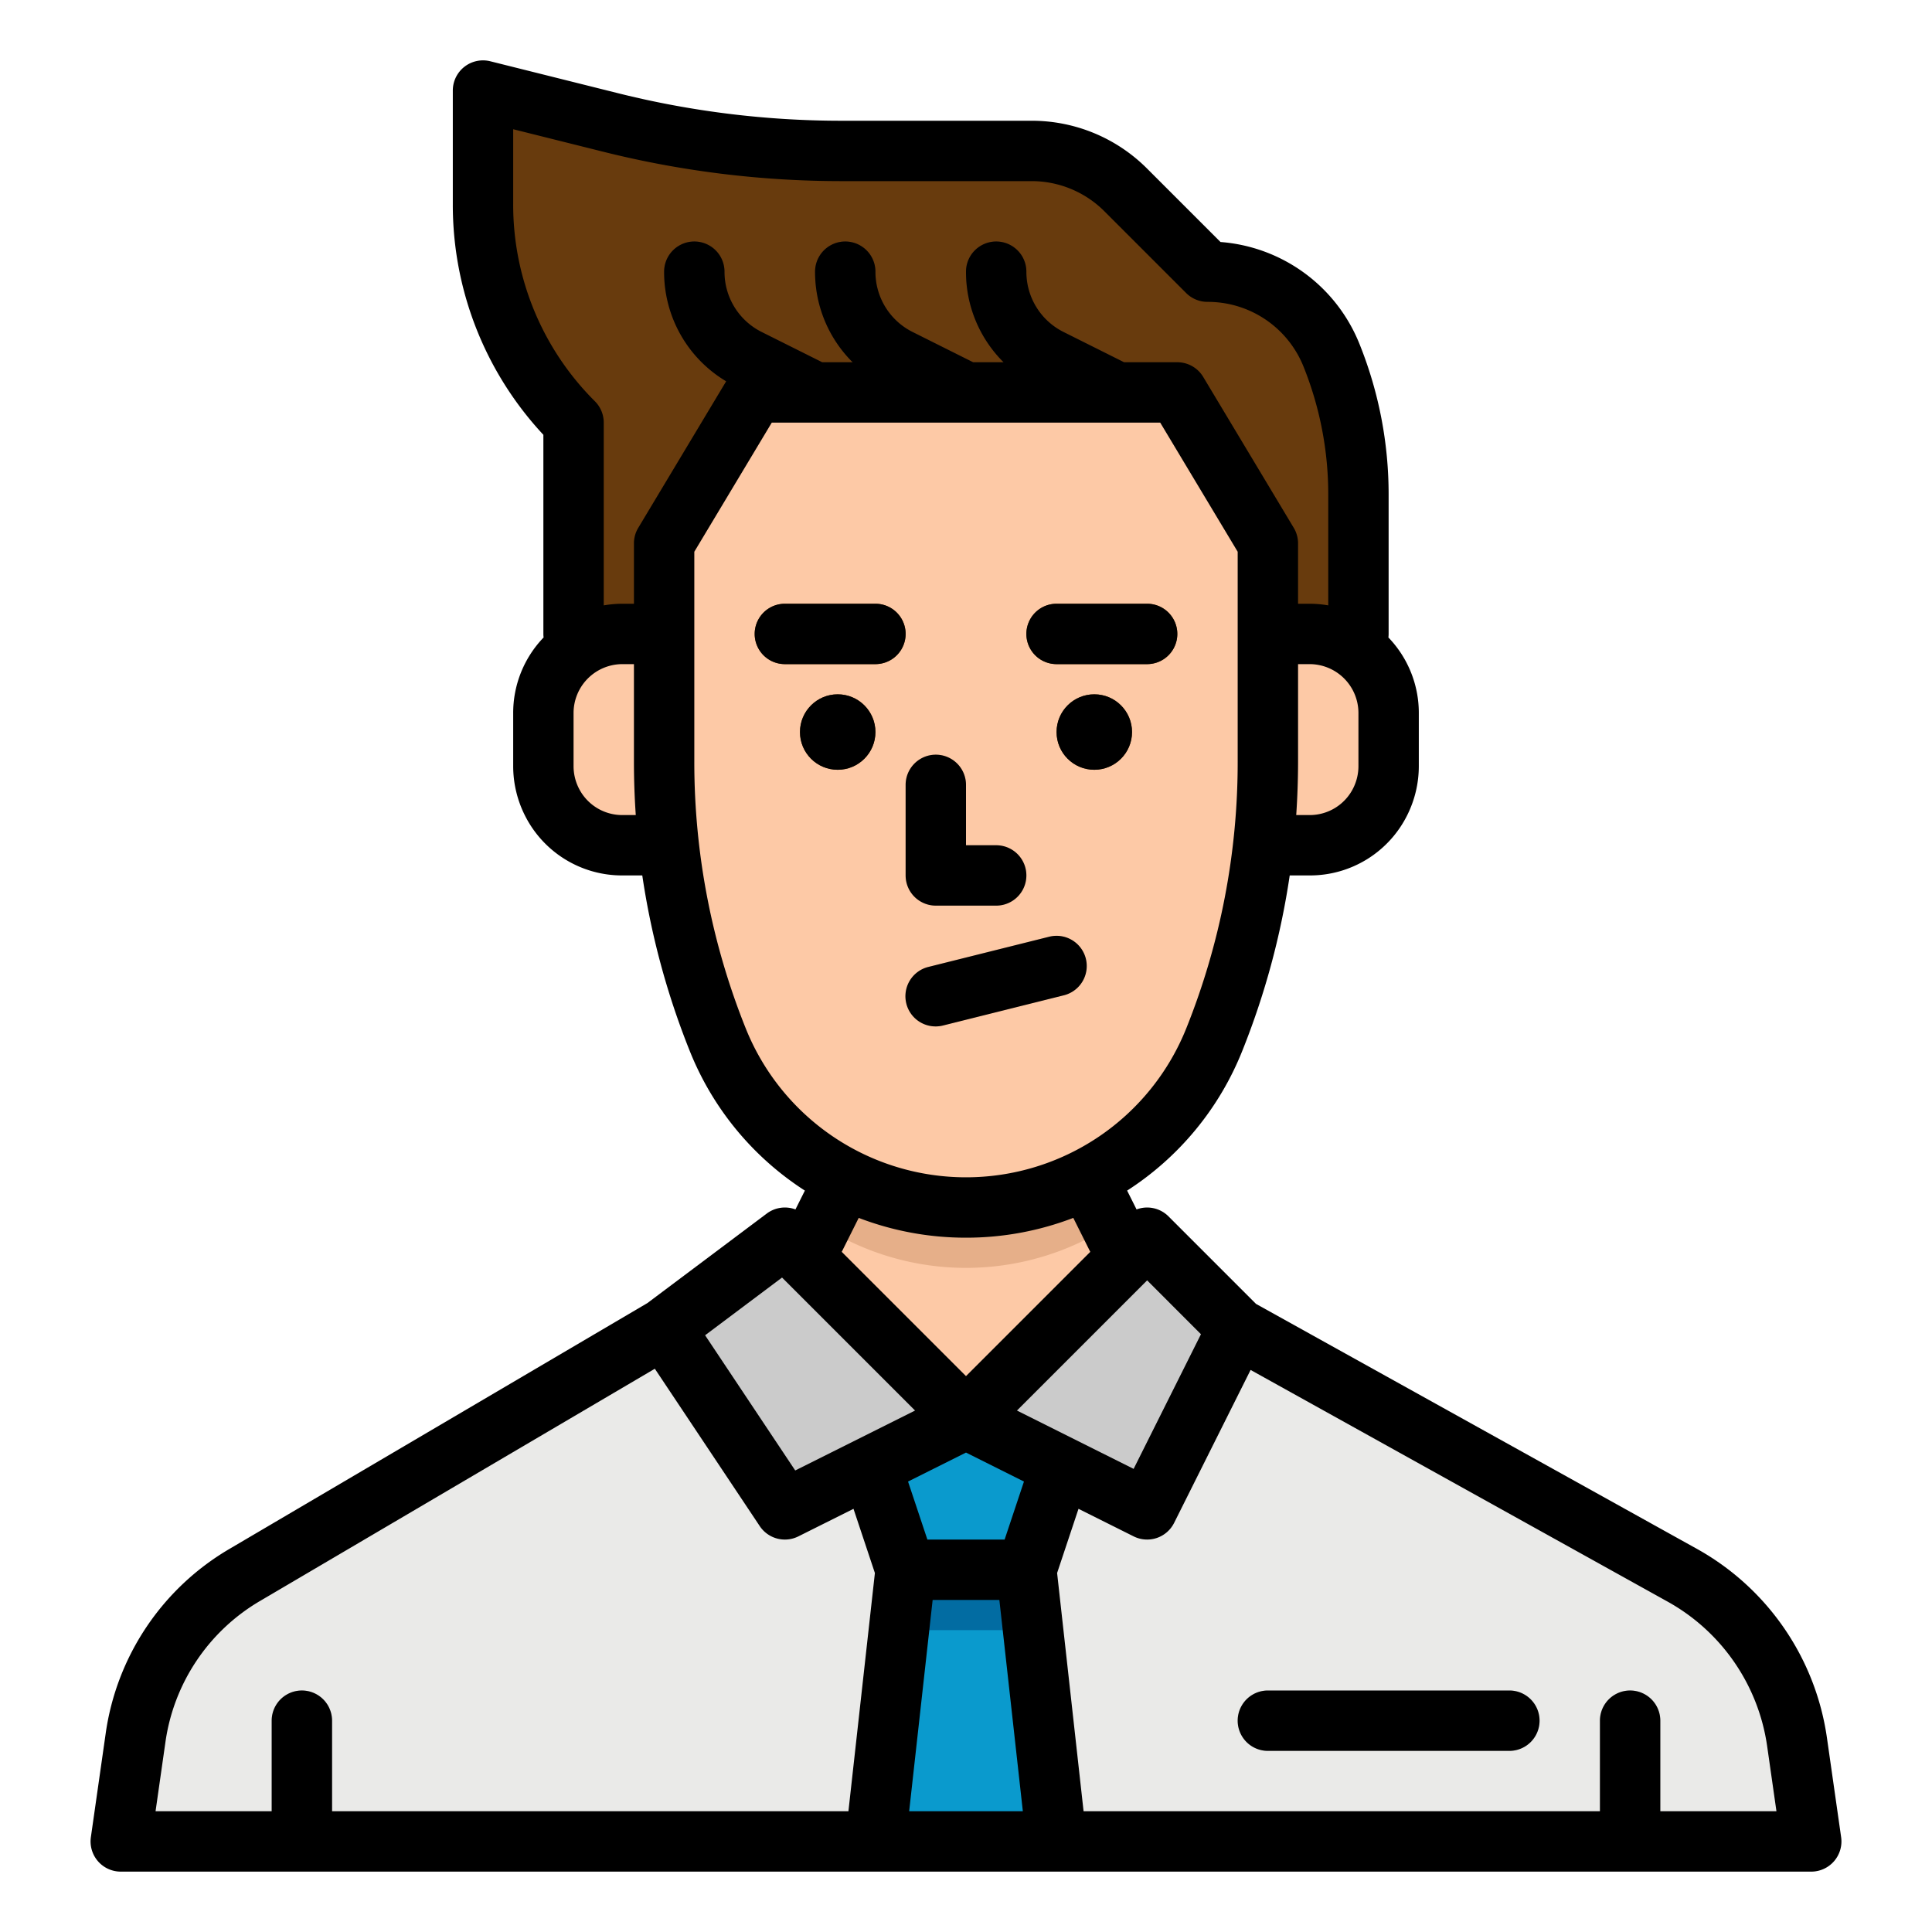 <svg height="512" viewBox="0 0 512 512" width="512" xmlns="http://www.w3.org/2000/svg"><g id="filled_outline" data-name="filled outline"><path d="m328 352 117.955 65.531a60 60 0 0 1 30.259 43.969l3.786 26.5h-448l3.916-27.411a60 60 0 0 1 28.976-43.231l111.108-65.358z" fill="#eaeae8"/><path d="m152 200v-88a81.941 81.941 0 0 1 -24-57.941v-30.059l33.918 8.48a251.92 251.92 0 0 0 61.09 7.52h50.309a35.45 35.45 0 0 1 25.066 10.383l21.617 21.617a35.448 35.448 0 0 1 32.913 22.283 99.073 99.073 0 0 1 7.087 36.8v68.917z" fill="#683b0d"/><path d="m215.994 112a7.976 7.976 0 0 1 -3.572-.847l-17.689-8.844a33.7 33.7 0 0 1 -18.733-30.309 8 8 0 0 1 16 0 17.792 17.792 0 0 0 9.888 16l17.69 8.845a8 8 0 0 1 -3.584 15.155z" fill="#533222"/><path d="m255.994 112a7.976 7.976 0 0 1 -3.572-.847l-17.689-8.844a33.7 33.7 0 0 1 -18.733-30.309 8 8 0 0 1 16 0 17.792 17.792 0 0 0 9.888 16l17.69 8.845a8 8 0 0 1 -3.584 15.155z" fill="#533222"/><path d="m295.994 112a7.976 7.976 0 0 1 -3.572-.847l-17.689-8.844a33.7 33.7 0 0 1 -18.733-30.309 8 8 0 0 1 16 0 17.792 17.792 0 0 0 9.888 16l17.69 8.845a8 8 0 0 1 -3.584 15.155z" fill="#533222"/><path d="m296 328-8-16h-64l-8 16-8 8 48 40 48-38.4z" fill="#fdc9a6"/><path d="m294.36 324.73a70.918 70.918 0 0 1 -76.72 0l6.36-12.73h64z" fill="#e6af89"/><path d="m256 320a70.9 70.9 0 0 1 -65.827-44.567 198.156 198.156 0 0 1 -14.173-73.596v-57.837l24-40h112l24 40v57.837a198.156 198.156 0 0 1 -14.173 73.6 70.9 70.9 0 0 1 -65.827 44.563z" fill="#fdc9a6"/><g fill="#683b0d"><path d="m304 176h-24a8 8 0 0 1 0-16h24a8 8 0 0 1 0 16z"/><circle cx="290" cy="194" r="10"/><path d="m232 176h-24a8 8 0 0 1 0-16h24a8 8 0 0 1 0 16z"/><circle cx="222" cy="194" r="10"/></g><path d="m247.994 272a8 8 0 0 1 -1.934-15.763l32-8a8 8 0 0 1 3.88 15.522l-32 8a8.007 8.007 0 0 1 -1.946.241z" fill="#e6af89"/><path d="m264 240h-16a8 8 0 0 1 -8-8v-24a8 8 0 0 1 16 0v16h8a8 8 0 0 1 0 16z" fill="#e6af89"/><path d="m176 168h-11.056a20.944 20.944 0 0 0 -20.944 20.944v14.112a20.944 20.944 0 0 0 2.211 9.366 20.944 20.944 0 0 0 18.733 11.578h19.056z" fill="#fdc9a6"/><path d="m336 168h11.056a20.944 20.944 0 0 1 20.944 20.944v14.112a20.944 20.944 0 0 1 -2.211 9.366 20.944 20.944 0 0 1 -18.733 11.578h-19.056z" fill="#fdc9a6"/><path d="m72 488v-32a8 8 0 0 1 16 0v32z" fill="#cbcbcb"/><path d="m424 488v-32a8 8 0 0 1 16 0v32z" fill="#cbcbcb"/><path d="m272 416h-32l-16-48 32 8 32-8z" fill="#0a9acd"/><path d="m240 416-8 72h48l-8-72z" fill="#0a9acd"/><path d="m273.78 432h-35.56l1.78-16h32z" fill="#0a9acd"/><path d="m400 464h-64a8 8 0 0 1 0-16h64a8 8 0 0 1 0 16z" fill="#cbcbcb"/><path d="m208 328 48 48-48 24-32-48z" fill="#cbcbcb"/><path d="m304 400-48-24 48-48 24 24z" fill="#cbcbcb"/><path d="m273.78 432h-35.56l1.78-16h32z" fill="#026ca2"/><path d="m280 176h24a8 8 0 0 0 0-16h-24a8 8 0 0 0 0 16z"/><circle cx="290" cy="194" r="10"/><path d="m232 160h-24a8 8 0 0 0 0 16h24a8 8 0 0 0 0-16z"/><circle cx="222" cy="194" r="10"/><path d="m287.761 254.06a8 8 0 0 0 -9.7-5.821l-32 8a8 8 0 1 0 3.88 15.522l32-8a8 8 0 0 0 5.82-9.701z"/><path d="m487.919 486.868-3.786-26.5a68.369 68.369 0 0 0 -34.293-49.826l-116.975-64.991-23.208-23.208a8 8 0 0 0 -8.457-1.831l-2.5-4.99a78.713 78.713 0 0 0 30.554-37.122 205.5 205.5 0 0 0 12.535-46.4h5.267a28.785 28.785 0 0 0 25.888-16 29.1 29.1 0 0 0 3.056-12.944v-14.112a28.834 28.834 0 0 0 -8.059-20.008 8.04 8.04 0 0 0 .059-.936v-36.919a106.624 106.624 0 0 0 -7.659-39.769 43.216 43.216 0 0 0 -36.893-27.178l-19.408-19.407a43.162 43.162 0 0 0 -30.724-12.727h-50.308a244.134 244.134 0 0 1 -59.15-7.281l-33.918-8.48a8 8 0 0 0 -9.94 7.761v30.059a89.31 89.31 0 0 0 24 61.168v52.773a8.04 8.04 0 0 0 .059.936 28.834 28.834 0 0 0 -8.059 20.008v14.112a29.1 29.1 0 0 0 3.056 12.944 28.785 28.785 0 0 0 25.888 16h5.267a205.5 205.5 0 0 0 12.535 46.4 78.713 78.713 0 0 0 30.554 37.122l-2.495 4.989a7.994 7.994 0 0 0 -7.6 1.089l-31.643 23.732-110.727 65.13a67.658 67.658 0 0 0 -32.838 49l-3.916 27.411a8 8 0 0 0 7.919 9.127h448a8 8 0 0 0 7.919-9.132zm-169.653-133.288-17.844 35.687-30.917-15.458 34.5-34.5zm-52.032 54.42h-20.468l-5.125-15.376 15.359-7.68 15.359 7.68zm93.766-204.944a13.017 13.017 0 0 1 -1.366 5.788 12.875 12.875 0 0 1 -11.578 7.156h-3.543q.48-7.05.487-14.163v-25.837h3.056a12.959 12.959 0 0 1 12.944 12.944zm-224-149v-19.81l23.978 5.994a260.04 260.04 0 0 0 63.03 7.76h50.308a27.266 27.266 0 0 1 19.41 8.04l21.617 21.617a8 8 0 0 0 5.657 2.343 27.319 27.319 0 0 1 25.486 17.254 90.7 90.7 0 0 1 6.514 33.827v29.35a28.987 28.987 0 0 0 -4.944-.431h-3.056v-16a8 8 0 0 0 -1.14-4.116l-24-40a8 8 0 0 0 -6.86-3.884h-14.112l-16-8a17.792 17.792 0 0 1 -9.888-16 8 8 0 0 0 -16 0 33.683 33.683 0 0 0 9.958 24h-8.07l-16-8a17.792 17.792 0 0 1 -9.888-16 8 8 0 0 0 -16 0 33.683 33.683 0 0 0 9.958 24h-8.07l-16-8a17.792 17.792 0 0 1 -9.888-16 8 8 0 0 0 -16 0 33.674 33.674 0 0 0 16.442 29.047l-23.3 38.837a8 8 0 0 0 -1.142 4.116v16h-3.056a28.987 28.987 0 0 0 -4.944.431v-48.431a8 8 0 0 0 -2.343-5.657 73.453 73.453 0 0 1 -21.657-52.284zm28.944 161.944a12.875 12.875 0 0 1 -11.578-7.156 13.017 13.017 0 0 1 -1.366-5.788v-14.112a12.959 12.959 0 0 1 12.944-12.944h3.056v25.837q0 7.113.487 14.163zm32.656 56.461a189.325 189.325 0 0 1 -13.6-70.624v-55.621l20.529-34.216h102.942l20.529 34.216v55.621a189.342 189.342 0 0 1 -13.6 70.626 62.9 62.9 0 0 1 -116.8 0zm58.4 55.539a79.246 79.246 0 0 0 28.433-5.246l4.412 8.824c.029.058.067.108.1.165l-32.945 32.943-32.943-32.943c.031-.057.069-.107.1-.165l4.412-8.824a79.246 79.246 0 0 0 28.431 5.246zm-48.75 10.563 35.25 35.246-31.756 15.878-23.885-35.828zm-163.415 123.158a51.74 51.74 0 0 1 25.113-37.468l104.59-61.524 27.806 41.709a8 8 0 0 0 10.234 2.717l14.607-7.3 5.67 17.011-7.015 63.134h-136.84v-24a8 8 0 0 0 -16 0v24h-30.776zm197.103 18.279 6.222-56h17.68l6.222 56zm199.062 0v-24a8 8 0 0 0 -16 0v24h-136.84l-7.015-63.137 5.67-17.011 14.607 7.3a7.993 7.993 0 0 0 10.733-3.577l20.264-40.527 110.651 61.475a52.287 52.287 0 0 1 26.224 38.1l2.482 17.377z"/><path d="m248 240h16a8 8 0 0 0 0-16h-8v-16a8 8 0 0 0 -16 0v24a8 8 0 0 0 8 8z"/><path d="m400 448h-64a8 8 0 0 0 0 16h64a8 8 0 0 0 0-16z"/></g></svg>